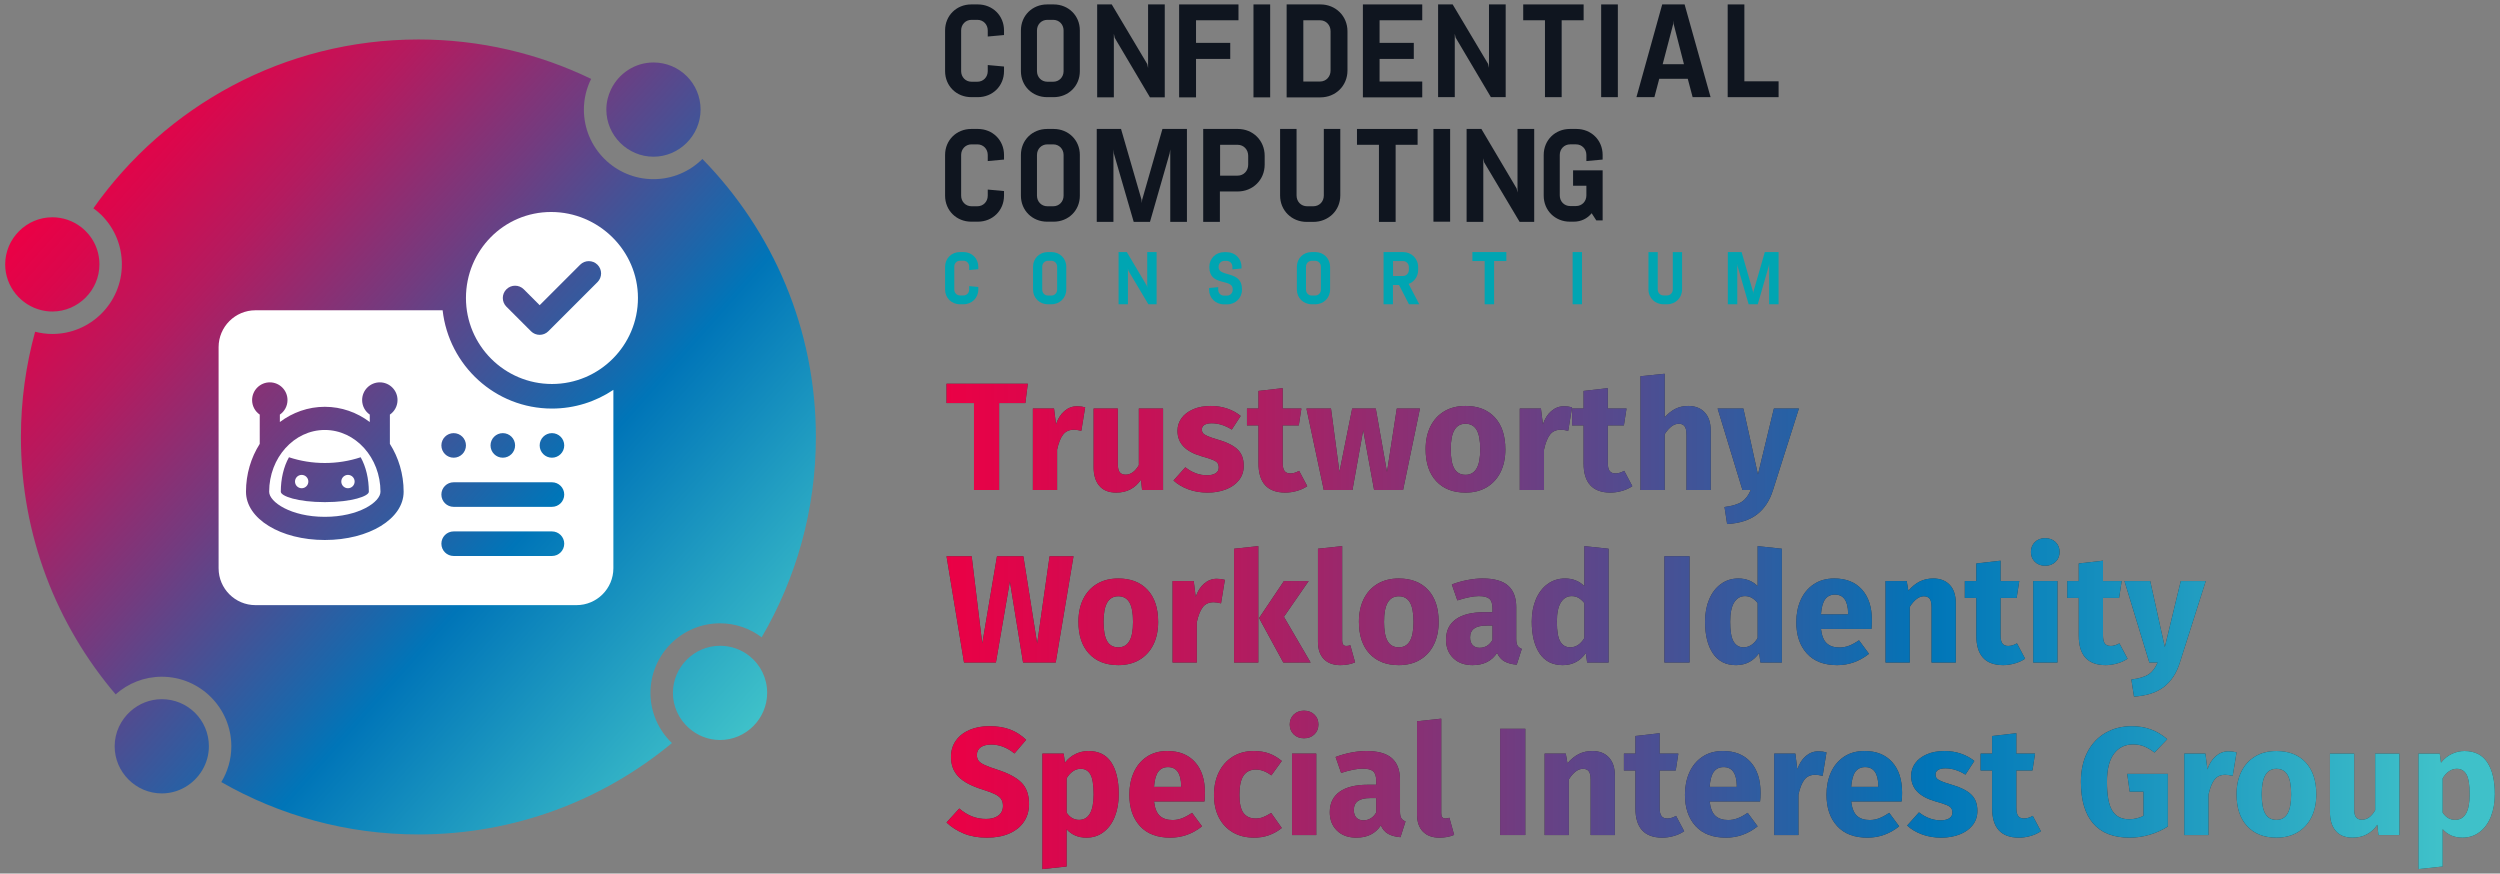 <?xml version="1.0" encoding="UTF-8"?>
<svg id="Layer_1" xmlns="http://www.w3.org/2000/svg" xmlns:xlink="http://www.w3.org/1999/xlink" version="1.1" viewBox="0 0 987.04 344.88">
  <rect x="0" y="0" width="987.04" height="344.88" fill="#808080" stroke="none"/>
  <!-- Generator: Adobe Illustrator 29.3.1, SVG Export Plug-In . SVG Version: 2.1.0 Build 151)  -->
  <defs>
    <style>
      .st0 {
        fill: none;
      }

      .st1 {
        fill: url(#New_Gradient_Swatch);
      }

      .st2 {
        fill: url(#linear-gradient);
      }

      .st3 {
        fill: #fff;
      }

      .st4 {
        fill: #0f151f;
      }

      .st5 {
        fill: #00a5b2;
      }

      .st6 {
        fill: #333;
      }
    </style>
    <linearGradient id="linear-gradient" x1="36.353" y1="58.635" x2="295.925" y2="288.42" gradientUnits="userSpaceOnUse">
      <stop offset="0" stop-color="#eb0045"/>
      <stop offset=".067" stop-color="#db074c"/>
      <stop offset=".196" stop-color="#b41b5f"/>
      <stop offset=".374" stop-color="#733b7f"/>
      <stop offset=".592" stop-color="#1c66aa"/>
      <stop offset=".659" stop-color="#0075b8"/>
      <stop offset="1" stop-color="#3fc1c9"/>
    </linearGradient>
    <linearGradient id="New_Gradient_Swatch" data-name="New Gradient Swatch" x1="372.728" y1="245.348" x2="963.062" y2="245.348" gradientUnits="userSpaceOnUse">
      <stop offset="0" stop-color="#eb0045"/>
      <stop offset=".067" stop-color="#db074c"/>
      <stop offset=".196" stop-color="#b41b5f"/>
      <stop offset=".374" stop-color="#733b7f"/>
      <stop offset=".592" stop-color="#1c66aa"/>
      <stop offset=".659" stop-color="#0075b8"/>
      <stop offset="1" stop-color="#3fc1c9"/>
    </linearGradient>
  </defs>
  <path class="st2" d="M256.812,273.561c0-15.146,12.322-27.468,27.468-27.468,6.168,0,11.847,2.068,16.437,5.513,13.585-23.228,21.405-50.237,21.405-79.088,0-42.731-17.101-81.452-44.805-109.751-4.966,4.921-11.793,7.969-19.32,7.969-15.146,0-27.468-12.322-27.468-27.468,0-4.355,1.046-8.462,2.858-12.125-20.623-9.966-43.756-15.557-68.196-15.557-53.048,0-99.914,26.348-128.319,66.643,1.1.806,2.165,1.672,3.15,2.649,5.221,5.177,8.096,12.106,8.096,19.51,0,15.146-12.322,27.468-27.468,27.468-2.347,0-4.613-.328-6.789-.884-3.626,13.237-5.601,27.157-5.601,41.545,0,38.777,14.093,74.242,37.398,101.627,4.854-4.316,11.222-6.962,18.212-6.962,15.146,0,27.468,12.322,27.468,27.468,0,5.171-1.463,9.995-3.957,14.129,22.939,13.128,49.486,20.669,77.809,20.669,38.054,0,72.938-13.55,100.107-36.081-5.218-5.003-8.486-12.024-8.486-19.806ZM2.047,104.388c0,8.765,6.195,16.176,14.406,18.101,3.909-11.626,9.127-22.645,15.507-32.876-3.145-2.401-7.064-3.828-11.31-3.828-10.209,0-18.603,8.394-18.603,18.603ZM20.65,122.991c10.209,0,18.603-8.394,18.603-18.603,0-6.096-2.876-11.402-7.293-14.774-6.38,10.23-11.598,21.249-15.507,32.876,1.352.317,2.753.502,4.197.502ZM20.65,122.991c10.209,0,18.603-8.394,18.603-18.603,0-6.096-2.876-11.402-7.293-14.774-6.38,10.23-11.598,21.249-15.507,32.876,1.352.317,2.753.502,4.197.502ZM241.254,35.252c10.724,5.955,20.687,13.112,29.682,21.319,3.482-3.388,5.664-8.107,5.664-13.303,0-10.436-8.394-18.603-18.603-18.603-7.342,0-13.726,4.352-16.743,10.587ZM239.394,43.268c0,10.209,8.394,18.603,18.603,18.603,5.012,0,9.58-2.031,12.939-5.299-8.995-8.208-18.958-15.364-29.682-21.319-1.178,2.435-1.86,5.149-1.86,8.016ZM239.394,43.268c0,10.209,8.394,18.603,18.603,18.603,5.012,0,9.58-2.031,12.939-5.299-8.995-8.208-18.958-15.364-29.682-21.319-1.178,2.435-1.86,5.149-1.86,8.016ZM296.048,259.125c-6.883,10.379-14.968,19.883-24.056,28.331,3.288,2.915,7.589,4.707,12.288,4.707,10.209,0,18.603-8.394,18.603-18.603,0-5.888-2.673-11.051-6.835-14.435l-0-0ZM296.048,259.125c-3.215-2.614-7.318-4.167-11.768-4.167-10.209,0-18.603,8.394-18.603,18.603,0,5.51,2.459,10.477,6.315,13.896,9.087-8.448,17.173-17.952,24.056-28.331v-0ZM296.048,259.125c-3.215-2.614-7.318-4.167-11.768-4.167-10.209,0-18.603,8.394-18.603,18.603,0,5.51,2.459,10.477,6.315,13.896,9.087-8.448,17.173-17.952,24.056-28.331v-0ZM79.807,304.158c-10.302-6.696-19.761-14.564-28.203-23.422-3.868,3.419-6.336,8.394-6.336,13.914,0,10.209,8.394,18.603,18.603,18.603,6.74,0,12.671-3.671,15.936-9.095v0ZM79.807,304.158c1.68-2.792,2.667-6.039,2.667-9.508,0-10.436-8.394-18.603-18.603-18.603-4.689,0-8.982,1.785-12.267,4.689,8.442,8.858,17.901,16.726,28.203,23.422v-0ZM79.807,304.158c1.68-2.792,2.667-6.039,2.667-9.508,0-10.436-8.394-18.603-18.603-18.603-4.689,0-8.982,1.785-12.267,4.689,8.442,8.858,17.901,16.726,28.203,23.422v-0Z"/>
  <g>
    <g>
      <path class="st6" d="M405.797,151.498l-.969,7.629h-10.354v34.331h-9.93v-34.331h-10.839v-7.629h32.091Z"/>
      <path class="st6" d="M428.442,160.822l-1.514,9.264c-1.211-.281-2.18-.424-2.906-.424-1.897,0-3.341.657-4.329,1.968-.989,1.312-1.767,3.28-2.331,5.904v15.924h-9.566v-32.151h8.355l.787,6.236c.727-2.219,1.826-3.966,3.3-5.237s3.139-1.907,4.995-1.907c1.171,0,2.24.143,3.209.424Z"/>
      <path class="st6" d="M459.2,193.458h-8.295l-.424-4.057c-2.342,3.391-5.592,5.086-9.748,5.086-2.947,0-5.178-.889-6.691-2.664s-2.271-4.258-2.271-7.447v-23.069h9.567v21.858c0,1.574.251,2.674.757,3.3.504.626,1.28.938,2.331.938,2.018,0,3.754-1.251,5.207-3.754v-22.343h9.566v32.151Z"/>
      <path class="st6" d="M484.508,161.307c2.019.688,3.794,1.656,5.328,2.906l-3.512,5.389c-2.624-1.654-5.268-2.482-7.932-2.482-1.252,0-2.21.212-2.876.636s-.999,1.021-.999,1.786c0,.605.151,1.101.454,1.483.303.385.918.778,1.847,1.181.928.404,2.361.889,4.299,1.454,3.351.969,5.843,2.23,7.478,3.784s2.452,3.703,2.452,6.448c0,2.18-.626,4.067-1.877,5.661-1.251,1.595-2.967,2.815-5.146,3.663s-4.602,1.271-7.266,1.271c-2.705,0-5.218-.424-7.538-1.271-2.321-.848-4.29-2.018-5.903-3.512l4.662-5.207c2.704,2.099,5.55,3.148,8.537,3.148,1.453,0,2.593-.262,3.421-.787.827-.524,1.241-1.271,1.241-2.24,0-.767-.161-1.372-.484-1.816s-.949-.857-1.877-1.241c-.929-.384-2.402-.857-4.42-1.423-3.189-.929-5.57-2.22-7.145-3.875s-2.361-3.714-2.361-6.177c0-1.855.534-3.521,1.604-4.995,1.069-1.473,2.604-2.643,4.602-3.512,1.998-.867,4.309-1.302,6.933-1.302,2.301,0,4.46.344,6.479,1.029Z"/>
      <path class="st6" d="M516.114,191.944c-1.171.808-2.533,1.434-4.087,1.877s-3.099.666-4.632.666c-7.023-.041-10.535-3.915-10.535-11.625v-14.896h-4.541v-6.66h4.541v-6.963l9.566-1.09v8.053h7.387l-1.029,6.66h-6.357v14.774c0,1.493.242,2.563.727,3.209s1.251.969,2.301.969c1.09,0,2.24-.343,3.451-1.029l3.209,6.055Z"/>
      <path class="st6" d="M560.616,161.307l-6.66,32.151h-11.443l-4.299-23.614-4.238,23.614h-11.323l-6.842-32.151h9.688l3.331,25.007,5.025-25.007h9.324l4.42,25.007,3.875-25.007h9.143Z"/>
      <path class="st6" d="M590.162,164.788c2.786,3.008,4.179,7.216,4.179,12.625,0,3.431-.636,6.428-1.907,8.991-1.272,2.563-3.089,4.552-5.45,5.964s-5.156,2.119-8.386,2.119c-4.885,0-8.729-1.503-11.534-4.511-2.806-3.007-4.208-7.215-4.208-12.624,0-3.431.636-6.428,1.907-8.992,1.271-2.562,3.088-4.55,5.449-5.964,2.361-1.412,5.156-2.119,8.386-2.119,4.925,0,8.779,1.505,11.564,4.511ZM574.239,169.753c-.969,1.635-1.453,4.169-1.453,7.6,0,3.512.474,6.075,1.423,7.689.948,1.614,2.411,2.422,4.39,2.422,1.938,0,3.391-.817,4.359-2.452s1.453-4.168,1.453-7.599c0-3.512-.475-6.075-1.423-7.69-.948-1.613-2.412-2.422-4.39-2.422-1.938,0-3.391.817-4.359,2.452Z"/>
      <path class="st6" d="M620.679,160.822l-1.514,9.264c-1.211-.281-2.18-.424-2.906-.424-1.897,0-3.341.657-4.329,1.968-.989,1.312-1.767,3.28-2.331,5.904v15.924h-9.566v-32.151h8.355l.787,6.236c.727-2.219,1.826-3.966,3.3-5.237s3.139-1.907,4.995-1.907c1.171,0,2.24.143,3.209.424Z"/>
      <path class="st6" d="M644.474,191.944c-1.172.808-2.534,1.434-4.087,1.877-1.555.443-3.099.666-4.632.666-7.024-.041-10.536-3.915-10.536-11.625v-14.896h-4.541v-6.66h4.541v-6.963l9.567-1.09v8.053h7.387l-1.029,6.66h-6.357v14.774c0,1.493.242,2.563.727,3.209s1.25.969,2.301.969c1.09,0,2.24-.343,3.451-1.029l3.209,6.055Z"/>
      <path class="st6" d="M673.052,162.82c1.574,1.695,2.361,4.078,2.361,7.145v23.493h-9.566v-21.858c0-1.613-.264-2.733-.787-3.36-.525-.625-1.271-.938-2.24-.938-1.938,0-3.795,1.373-5.57,4.117v22.04h-9.567v-44.927l9.567-.969v17.195c1.332-1.492,2.744-2.612,4.238-3.36,1.492-.746,3.168-1.12,5.025-1.12,2.785,0,4.965.848,6.539,2.543Z"/>
      <path class="st6" d="M699.995,193.519c-1.292,4.157-3.4,7.356-6.327,9.597s-6.853,3.502-11.776,3.784l-1.029-6.721c3.067-.404,5.338-1.09,6.812-2.059,1.473-.969,2.653-2.523,3.542-4.662h-3.27l-9.809-32.151h10.172l5.752,26.036,6.297-26.036h9.87l-10.233,32.212Z"/>
      <path class="st6" d="M423.84,219.615l-7.023,41.96h-12.896l-5.207-32.03-5.51,32.03h-12.595l-6.902-41.96h9.931l4.178,34.452,5.812-34.452h10.414l5.449,34.452,4.904-34.452h9.445Z"/>
      <path class="st6" d="M453.084,232.905c2.786,3.008,4.179,7.216,4.179,12.625,0,3.431-.636,6.428-1.907,8.991-1.272,2.563-3.089,4.552-5.45,5.964s-5.156,2.119-8.386,2.119c-4.885,0-8.729-1.503-11.534-4.511-2.806-3.007-4.208-7.215-4.208-12.624,0-3.431.636-6.428,1.907-8.992,1.271-2.562,3.088-4.55,5.449-5.964,2.361-1.412,5.156-2.119,8.386-2.119,4.925,0,8.779,1.505,11.564,4.511ZM437.161,237.87c-.969,1.635-1.453,4.169-1.453,7.6,0,3.512.474,6.075,1.423,7.689.948,1.614,2.411,2.422,4.39,2.422,1.938,0,3.391-.817,4.359-2.452s1.453-4.168,1.453-7.599c0-3.512-.475-6.075-1.423-7.69-.948-1.613-2.412-2.422-4.39-2.422-1.938,0-3.391.817-4.359,2.452Z"/>
      <path class="st6" d="M483.601,228.94l-1.514,9.264c-1.211-.281-2.18-.424-2.906-.424-1.897,0-3.341.657-4.329,1.968-.989,1.312-1.767,3.28-2.331,5.904v15.924h-9.566v-32.151h8.355l.787,6.236c.727-2.219,1.826-3.966,3.3-5.237s3.139-1.907,4.995-1.907c1.171,0,2.24.143,3.209.424Z"/>
      <path class="st6" d="M496.8,215.619v45.956h-9.567v-44.927l9.567-1.029ZM516.66,229.424l-9.748,14.108,10.535,18.043h-10.777l-9.566-17.559,9.809-14.593h9.748Z"/>
      <path class="st6" d="M522.683,260.213c-1.554-1.594-2.331-3.864-2.331-6.812v-36.753l9.567-1.029v37.419c0,1.332.545,1.998,1.635,1.998.564,0,1.09-.101,1.574-.303l1.877,6.781c-1.736.727-3.674,1.09-5.812,1.09-2.786,0-4.956-.798-6.51-2.392Z"/>
      <path class="st6" d="M563.827,232.905c2.785,3.008,4.178,7.216,4.178,12.625,0,3.431-.636,6.428-1.907,8.991s-3.088,4.552-5.449,5.964-5.157,2.119-8.386,2.119c-4.885,0-8.729-1.503-11.535-4.511-2.806-3.007-4.208-7.215-4.208-12.624,0-3.431.636-6.428,1.907-8.992,1.271-2.562,3.088-4.55,5.449-5.964,2.362-1.412,5.156-2.119,8.387-2.119,4.924,0,8.779,1.505,11.564,4.511ZM547.903,237.87c-.969,1.635-1.453,4.169-1.453,7.6,0,3.512.474,6.075,1.423,7.689.947,1.614,2.411,2.422,4.39,2.422,1.938,0,3.391-.817,4.359-2.452s1.453-4.168,1.453-7.599c0-3.512-.476-6.075-1.423-7.69-.949-1.613-2.413-2.422-4.39-2.422-1.938,0-3.391.817-4.359,2.452Z"/>
      <path class="st6" d="M599.157,254.915c.343.565.897.989,1.665,1.271l-1.998,6.236c-1.979-.162-3.593-.596-4.844-1.302-1.252-.706-2.221-1.826-2.906-3.36-2.1,3.229-5.328,4.844-9.688,4.844-3.189,0-5.732-.929-7.63-2.785s-2.846-4.278-2.846-7.266c0-3.512,1.292-6.196,3.875-8.053s6.317-2.785,11.202-2.785h3.27v-1.394c0-1.896-.404-3.198-1.211-3.905-.809-.705-2.221-1.06-4.238-1.06-1.051,0-2.322.151-3.814.454-1.494.303-3.028.718-4.603,1.241l-2.18-6.297c2.019-.766,4.087-1.352,6.206-1.756,2.12-.402,4.088-.605,5.904-.605,4.602,0,7.972.949,10.111,2.846,2.139,1.898,3.209,4.744,3.209,8.537v12.474c0,1.211.171,2.099.515,2.664ZM589.257,252.675v-5.691h-2.361c-2.18,0-3.806.384-4.874,1.15-1.07.767-1.604,1.958-1.604,3.572,0,1.292.333,2.291.999,2.997.666.707,1.583,1.06,2.755,1.06,2.18,0,3.875-1.029,5.086-3.088Z"/>
      <path class="st6" d="M635.092,216.649v44.927h-8.478l-.484-3.754c-2.261,3.189-5.308,4.783-9.143,4.783-3.996,0-7.034-1.533-9.112-4.602-2.079-3.067-3.118-7.266-3.118-12.594,0-3.27.545-6.196,1.635-8.78,1.09-2.582,2.634-4.602,4.632-6.055s4.288-2.18,6.872-2.18c3.067,0,5.61,1.01,7.629,3.027v-15.803l9.567,1.029ZM625.525,251.948v-13.866c-.767-.928-1.544-1.613-2.331-2.059-.787-.443-1.686-.666-2.694-.666-1.776,0-3.189.828-4.238,2.482-1.05,1.656-1.574,4.199-1.574,7.63,0,3.754.454,6.378,1.362,7.871s2.21,2.24,3.905,2.24c2.22,0,4.077-1.211,5.57-3.633Z"/>
      <path class="st6" d="M667.061,219.615v41.96h-9.931v-41.96h9.931Z"/>
      <path class="st6" d="M703.511,216.649v44.927h-8.478l-.484-3.754c-2.261,3.189-5.308,4.783-9.143,4.783-3.996,0-7.034-1.533-9.112-4.602-2.079-3.067-3.118-7.266-3.118-12.594,0-3.27.545-6.196,1.635-8.78,1.09-2.582,2.634-4.602,4.632-6.055s4.288-2.18,6.872-2.18c3.067,0,5.61,1.01,7.629,3.027v-15.803l9.567,1.029ZM693.944,251.948v-13.866c-.767-.928-1.544-1.613-2.331-2.059-.787-.443-1.686-.666-2.694-.666-1.776,0-3.189.828-4.238,2.482-1.05,1.656-1.574,4.199-1.574,7.63,0,3.754.454,6.378,1.362,7.871s2.21,2.24,3.905,2.24c2.22,0,4.077-1.211,5.57-3.633Z"/>
      <path class="st6" d="M738.87,248.316h-19.921c.322,2.704,1.09,4.602,2.301,5.691s2.886,1.635,5.025,1.635c1.292,0,2.543-.231,3.754-.696,1.211-.464,2.522-1.181,3.936-2.149l3.936,5.328c-3.754,2.987-7.932,4.48-12.533,4.48-5.207,0-9.203-1.533-11.988-4.602-2.785-3.067-4.178-7.185-4.178-12.352,0-3.27.584-6.207,1.756-8.811,1.17-2.604,2.886-4.662,5.146-6.176,2.26-1.514,4.965-2.271,8.113-2.271,4.642,0,8.274,1.453,10.898,4.359s3.937,6.943,3.937,12.11c0,1.332-.061,2.482-.182,3.451ZM729.666,242.14c-.081-4.925-1.816-7.388-5.207-7.388-1.655,0-2.937.605-3.845,1.816s-1.464,3.209-1.665,5.995h10.717v-.424Z"/>
      <path class="st6" d="M769.809,230.938c1.574,1.695,2.362,4.078,2.362,7.145v23.493h-9.567v-21.858c0-1.613-.252-2.733-.757-3.36-.505-.625-1.262-.938-2.271-.938-1.938,0-3.795,1.393-5.57,4.178v21.979h-9.566v-32.151h8.355l.666,3.814c1.372-1.613,2.855-2.824,4.45-3.633,1.595-.807,3.381-1.211,5.358-1.211,2.785,0,4.965.848,6.539,2.543Z"/>
      <path class="st6" d="M799.538,260.062c-1.172.808-2.534,1.434-4.087,1.877-1.555.443-3.099.666-4.632.666-7.024-.041-10.536-3.915-10.536-11.625v-14.896h-4.541v-6.66h4.541v-6.963l9.567-1.09v8.053h7.387l-1.029,6.66h-6.357v14.774c0,1.493.242,2.563.727,3.209s1.25.969,2.301.969c1.09,0,2.24-.343,3.451-1.029l3.209,6.055Z"/>
      <path class="st6" d="M811.557,214.015c1.068,1.029,1.604,2.331,1.604,3.905s-.536,2.876-1.604,3.905c-1.07,1.029-2.433,1.544-4.088,1.544s-3.007-.515-4.057-1.544-1.574-2.331-1.574-3.905.524-2.876,1.574-3.905,2.401-1.544,4.057-1.544,3.018.515,4.088,1.544ZM812.314,229.424v32.151h-9.567v-32.151h9.567Z"/>
      <path class="st6" d="M839.984,260.062c-1.172.808-2.534,1.434-4.087,1.877-1.555.443-3.099.666-4.632.666-7.024-.041-10.536-3.915-10.536-11.625v-14.896h-4.541v-6.66h4.541v-6.963l9.567-1.09v8.053h7.387l-1.029,6.66h-6.357v14.774c0,1.493.242,2.563.727,3.209s1.25.969,2.301.969c1.09,0,2.24-.343,3.451-1.029l3.209,6.055Z"/>
      <path class="st6" d="M860.63,261.636c-1.292,4.157-3.4,7.356-6.327,9.597s-6.853,3.502-11.776,3.784l-1.029-6.721c3.067-.404,5.338-1.09,6.812-2.059,1.473-.969,2.653-2.523,3.542-4.662h-3.27l-9.809-32.151h10.172l5.752,26.036,6.297-26.036h9.87l-10.233,32.212Z"/>
      <path class="st6" d="M398.804,288.034c2.32.889,4.43,2.24,6.327,4.057l-4.602,5.389c-2.866-2.341-5.934-3.512-9.203-3.512-1.736,0-3.109.354-4.117,1.06-1.01.707-1.514,1.726-1.514,3.058,0,.93.221,1.687.666,2.271.443.586,1.23,1.142,2.361,1.665,1.129.525,2.824,1.15,5.086,1.877,4.278,1.373,7.427,3.058,9.445,5.056,2.018,1.999,3.027,4.835,3.027,8.508,0,2.624-.666,4.935-1.998,6.933s-3.25,3.553-5.752,4.662c-2.504,1.109-5.471,1.665-8.9,1.665-3.432,0-6.47-.545-9.113-1.635s-4.914-2.543-6.812-4.359l5.025-5.51c1.614,1.372,3.279,2.401,4.996,3.088,1.715.687,3.581,1.029,5.601,1.029,2.059,0,3.683-.454,4.874-1.362,1.189-.908,1.786-2.17,1.786-3.784,0-1.05-.223-1.928-.666-2.634-.445-.706-1.211-1.342-2.301-1.907s-2.664-1.171-4.723-1.816c-4.643-1.413-7.942-3.149-9.9-5.208s-2.937-4.662-2.937-7.811c0-2.422.646-4.551,1.938-6.388,1.292-1.836,3.088-3.249,5.389-4.238,2.302-.988,4.905-1.483,7.812-1.483,3.148,0,5.882.444,8.204,1.332Z"/>
      <path class="st6" d="M438.735,300.991c1.978,2.988,2.968,7.166,2.968,12.534,0,3.31-.515,6.267-1.544,8.87s-2.514,4.643-4.451,6.115-4.198,2.21-6.781,2.21c-3.229,0-5.833-1.109-7.811-3.33v14.713l-9.566,1.029v-45.593h8.416l.484,3.572c1.251-1.574,2.684-2.733,4.299-3.481,1.614-.746,3.27-1.12,4.965-1.12,4.036,0,7.044,1.494,9.021,4.48ZM431.772,313.647c0-3.794-.424-6.428-1.271-7.902-.848-1.473-2.119-2.21-3.814-2.21-1.09,0-2.109.324-3.058.969-.949.646-1.786,1.574-2.513,2.785v13.563c1.291,1.897,2.926,2.846,4.904,2.846,3.835,0,5.752-3.351,5.752-10.051Z"/>
      <path class="st6" d="M475.547,316.432h-19.92c.322,2.704,1.09,4.602,2.301,5.691s2.885,1.635,5.025,1.635c1.291,0,2.543-.231,3.754-.696,1.211-.464,2.522-1.181,3.936-2.149l3.936,5.328c-3.754,2.987-7.932,4.48-12.533,4.48-5.207,0-9.204-1.533-11.989-4.602-2.785-3.067-4.178-7.185-4.178-12.352,0-3.27.585-6.207,1.756-8.811s2.886-4.662,5.146-6.176,4.966-2.271,8.114-2.271c4.641,0,8.274,1.453,10.898,4.359,2.623,2.906,3.936,6.943,3.936,12.11,0,1.332-.061,2.482-.182,3.451ZM466.344,310.256c-.082-4.925-1.816-7.388-5.207-7.388-1.656,0-2.937.605-3.845,1.816s-1.464,3.209-1.665,5.995h10.717v-.424Z"/>
      <path class="st6" d="M501.037,297.48c1.775.646,3.451,1.635,5.025,2.967l-4.117,5.691c-2.02-1.533-4.057-2.301-6.115-2.301-2.141,0-3.754.787-4.844,2.361s-1.635,4.118-1.635,7.63c0,3.391.545,5.792,1.635,7.205s2.664,2.119,4.723,2.119c1.09,0,2.078-.172,2.967-.515.887-.343,1.957-.898,3.209-1.665l4.178,5.934c-3.189,2.543-6.803,3.814-10.838,3.814-3.27,0-6.096-.696-8.478-2.089s-4.218-3.35-5.51-5.873c-1.292-2.522-1.938-5.479-1.938-8.87s.646-6.397,1.938-9.022c1.292-2.623,3.128-4.671,5.51-6.146,2.382-1.473,5.147-2.21,8.296-2.21,2.219,0,4.217.324,5.994.969Z"/>
      <path class="st6" d="M518.929,282.131c1.068,1.029,1.604,2.331,1.604,3.905s-.536,2.876-1.604,3.905c-1.07,1.029-2.433,1.544-4.088,1.544s-3.007-.515-4.057-1.544-1.574-2.331-1.574-3.905.524-2.876,1.574-3.905,2.401-1.544,4.057-1.544,3.018.515,4.088,1.544ZM519.686,297.54v32.151h-9.567v-32.151h9.567Z"/>
      <path class="st6" d="M553.259,323.031c.343.565.898.989,1.666,1.271l-1.999,6.236c-1.978-.162-3.593-.596-4.844-1.302s-2.22-1.826-2.906-3.36c-2.099,3.229-5.328,4.844-9.688,4.844-3.189,0-5.732-.929-7.629-2.785-1.898-1.856-2.846-4.278-2.846-7.266,0-3.512,1.291-6.196,3.875-8.053,2.583-1.856,6.316-2.785,11.201-2.785h3.27v-1.394c0-1.896-.403-3.198-1.211-3.905-.808-.705-2.221-1.06-4.238-1.06-1.05,0-2.321.151-3.814.454-1.494.303-3.027.718-4.602,1.241l-2.18-6.297c2.018-.766,4.087-1.352,6.206-1.756,2.119-.402,4.087-.605,5.903-.605,4.602,0,7.972.949,10.111,2.846,2.14,1.898,3.209,4.744,3.209,8.537v12.474c0,1.211.172,2.099.515,2.664ZM543.36,320.791v-5.691h-2.361c-2.18,0-3.805.384-4.874,1.15-1.07.767-1.604,1.958-1.604,3.572,0,1.292.333,2.291.999,2.997.666.707,1.584,1.06,2.755,1.06,2.18,0,3.875-1.029,5.086-3.088Z"/>
      <path class="st6" d="M561.796,328.329c-1.554-1.594-2.331-3.864-2.331-6.812v-36.753l9.567-1.029v37.419c0,1.332.545,1.998,1.635,1.998.564,0,1.09-.101,1.574-.303l1.877,6.781c-1.736.727-3.674,1.09-5.812,1.09-2.786,0-4.956-.798-6.51-2.392Z"/>
      <path class="st6" d="M602.212,287.732v41.96h-9.93v-41.96h9.93Z"/>
      <path class="st6" d="M635.211,299.054c1.574,1.695,2.361,4.078,2.361,7.145v23.493h-9.566v-21.858c0-1.613-.253-2.733-.757-3.36-.506-.625-1.263-.938-2.271-.938-1.938,0-3.795,1.393-5.57,4.178v21.979h-9.567v-32.151h8.356l.666,3.814c1.371-1.613,2.854-2.824,4.45-3.633,1.594-.807,3.38-1.211,5.358-1.211,2.785,0,4.965.848,6.539,2.543Z"/>
      <path class="st6" d="M664.94,328.178c-1.171.808-2.533,1.434-4.087,1.877s-3.099.666-4.632.666c-7.023-.041-10.535-3.915-10.535-11.625v-14.896h-4.541v-6.66h4.541v-6.963l9.566-1.09v8.053h7.387l-1.029,6.66h-6.357v14.774c0,1.493.242,2.563.727,3.209s1.251.969,2.301.969c1.09,0,2.24-.343,3.451-1.029l3.209,6.055Z"/>
      <path class="st6" d="M694.912,316.432h-19.921c.322,2.704,1.09,4.602,2.301,5.691s2.886,1.635,5.025,1.635c1.292,0,2.543-.231,3.754-.696,1.211-.464,2.522-1.181,3.936-2.149l3.936,5.328c-3.754,2.987-7.932,4.48-12.533,4.48-5.207,0-9.203-1.533-11.988-4.602-2.785-3.067-4.178-7.185-4.178-12.352,0-3.27.584-6.207,1.756-8.811,1.17-2.604,2.886-4.662,5.146-6.176,2.26-1.514,4.965-2.271,8.113-2.271,4.642,0,8.274,1.453,10.898,4.359s3.937,6.943,3.937,12.11c0,1.332-.061,2.482-.182,3.451ZM685.707,310.256c-.081-4.925-1.816-7.388-5.207-7.388-1.655,0-2.937.605-3.845,1.816s-1.464,3.209-1.665,5.995h10.717v-.424Z"/>
      <path class="st6" d="M721.127,297.056l-1.514,9.264c-1.211-.281-2.18-.424-2.906-.424-1.897,0-3.341.657-4.329,1.968-.989,1.312-1.767,3.28-2.331,5.904v15.924h-9.566v-32.151h8.355l.787,6.236c.727-2.219,1.826-3.966,3.3-5.237s3.139-1.907,4.995-1.907c1.171,0,2.24.143,3.209.424Z"/>
      <path class="st6" d="M750.796,316.432h-19.921c.322,2.704,1.09,4.602,2.301,5.691s2.886,1.635,5.025,1.635c1.292,0,2.543-.231,3.754-.696,1.211-.464,2.522-1.181,3.936-2.149l3.936,5.328c-3.754,2.987-7.932,4.48-12.533,4.48-5.207,0-9.203-1.533-11.988-4.602-2.785-3.067-4.178-7.185-4.178-12.352,0-3.27.584-6.207,1.756-8.811,1.17-2.604,2.886-4.662,5.146-6.176,2.26-1.514,4.965-2.271,8.113-2.271,4.642,0,8.274,1.453,10.898,4.359s3.937,6.943,3.937,12.11c0,1.332-.061,2.482-.182,3.451ZM741.592,310.256c-.081-4.925-1.816-7.388-5.207-7.388-1.655,0-2.937.605-3.845,1.816s-1.464,3.209-1.665,5.995h10.717v-.424Z"/>
      <path class="st6" d="M774.166,297.54c2.019.688,3.794,1.656,5.328,2.906l-3.512,5.389c-2.624-1.654-5.268-2.482-7.932-2.482-1.252,0-2.21.212-2.876.636s-.999,1.021-.999,1.786c0,.605.151,1.101.454,1.483.303.385.918.778,1.847,1.181.928.404,2.361.889,4.299,1.454,3.351.969,5.843,2.23,7.478,3.784s2.452,3.703,2.452,6.448c0,2.18-.626,4.067-1.877,5.661-1.251,1.595-2.967,2.815-5.146,3.663s-4.602,1.271-7.266,1.271c-2.705,0-5.218-.424-7.538-1.271-2.321-.848-4.29-2.018-5.903-3.512l4.662-5.207c2.704,2.099,5.55,3.148,8.537,3.148,1.453,0,2.593-.262,3.421-.787.827-.524,1.241-1.271,1.241-2.24,0-.767-.161-1.372-.484-1.816s-.949-.857-1.877-1.241c-.929-.384-2.402-.857-4.42-1.423-3.189-.929-5.57-2.22-7.145-3.875s-2.361-3.714-2.361-6.177c0-1.855.534-3.521,1.604-4.995,1.069-1.473,2.604-2.643,4.602-3.512,1.998-.867,4.309-1.302,6.933-1.302,2.301,0,4.46.344,6.479,1.029Z"/>
      <path class="st6" d="M805.772,328.178c-1.171.808-2.533,1.434-4.087,1.877s-3.099.666-4.632.666c-7.023-.041-10.535-3.915-10.535-11.625v-14.896h-4.541v-6.66h4.541v-6.963l9.566-1.09v8.053h7.387l-1.029,6.66h-6.357v14.774c0,1.493.242,2.563.727,3.209s1.251.969,2.301.969c1.09,0,2.24-.343,3.451-1.029l3.209,6.055Z"/>
      <path class="st6" d="M855.663,291.849l-5.025,5.268c-1.494-1.13-2.877-1.947-4.148-2.452-1.271-.504-2.734-.757-4.39-.757-3.108,0-5.591,1.222-7.447,3.663-1.857,2.443-2.785,6.146-2.785,11.11,0,5.369.706,9.174,2.119,11.414,1.412,2.24,3.612,3.36,6.6,3.36,2.099,0,3.996-.464,5.691-1.393v-9.506h-5.449l-.969-7.024h16.046v20.769c-2.18,1.413-4.582,2.503-7.206,3.27s-5.247,1.15-7.871,1.15c-6.378,0-11.182-1.866-14.41-5.601-3.229-3.733-4.844-9.213-4.844-16.439,0-4.602.878-8.557,2.634-11.867,1.756-3.31,4.157-5.822,7.205-7.538,3.047-1.715,6.469-2.573,10.263-2.573,5.409,0,10.071,1.716,13.987,5.146Z"/>
      <path class="st6" d="M883.03,297.056l-1.514,9.264c-1.211-.281-2.18-.424-2.906-.424-1.897,0-3.341.657-4.329,1.968-.989,1.312-1.767,3.28-2.331,5.904v15.924h-9.566v-32.151h8.355l.787,6.236c.727-2.219,1.826-3.966,3.3-5.237s3.139-1.907,4.995-1.907c1.171,0,2.24.143,3.209.424Z"/>
      <path class="st6" d="M910.336,301.022c2.786,3.008,4.179,7.216,4.179,12.625,0,3.431-.636,6.428-1.907,8.991-1.272,2.563-3.089,4.552-5.45,5.964s-5.156,2.119-8.386,2.119c-4.885,0-8.729-1.503-11.534-4.511-2.806-3.007-4.208-7.215-4.208-12.624,0-3.431.636-6.428,1.907-8.992,1.271-2.562,3.088-4.55,5.449-5.964,2.361-1.412,5.156-2.119,8.386-2.119,4.925,0,8.779,1.505,11.564,4.511ZM894.412,305.986c-.969,1.635-1.453,4.169-1.453,7.6,0,3.512.474,6.075,1.423,7.689.948,1.614,2.411,2.422,4.39,2.422,1.938,0,3.391-.817,4.359-2.452s1.453-4.168,1.453-7.599c0-3.512-.475-6.075-1.423-7.69-.948-1.613-2.412-2.422-4.39-2.422-1.938,0-3.391.817-4.359,2.452Z"/>
      <path class="st6" d="M947.331,329.691h-8.295l-.424-4.057c-2.342,3.391-5.592,5.086-9.748,5.086-2.947,0-5.178-.889-6.691-2.664s-2.271-4.258-2.271-7.447v-23.069h9.567v21.858c0,1.574.251,2.674.757,3.3.504.626,1.28.938,2.331.938,2.018,0,3.754-1.251,5.207-3.754v-22.343h9.566v32.151Z"/>
      <path class="st6" d="M982.025,300.991c1.978,2.988,2.968,7.166,2.968,12.534,0,3.31-.515,6.267-1.544,8.87s-2.514,4.643-4.451,6.115-4.198,2.21-6.781,2.21c-3.229,0-5.833-1.109-7.811-3.33v14.713l-9.566,1.029v-45.593h8.416l.484,3.572c1.251-1.574,2.684-2.733,4.299-3.481,1.614-.746,3.27-1.12,4.965-1.12,4.036,0,7.044,1.494,9.021,4.48ZM975.062,313.647c0-3.794-.424-6.428-1.271-7.902-.848-1.473-2.119-2.21-3.814-2.21-1.09,0-2.109.324-3.058.969-.949.646-1.786,1.574-2.513,2.785v13.563c1.291,1.897,2.926,2.846,4.904,2.846,3.835,0,5.752-3.351,5.752-10.051Z"/>
    </g>
    <g>
      <path class="st1" d="M405.797,151.498l-.969,7.629h-10.354v34.331h-9.93v-34.331h-10.839v-7.629h32.091Z"/>
      <path class="st1" d="M428.442,160.822l-1.514,9.264c-1.211-.281-2.18-.424-2.906-.424-1.897,0-3.341.657-4.329,1.968-.989,1.312-1.767,3.28-2.331,5.904v15.924h-9.566v-32.151h8.355l.787,6.236c.727-2.219,1.826-3.966,3.3-5.237s3.139-1.907,4.995-1.907c1.171,0,2.24.143,3.209.424Z"/>
      <path class="st1" d="M459.2,193.458h-8.295l-.424-4.057c-2.342,3.391-5.592,5.086-9.748,5.086-2.947,0-5.178-.889-6.691-2.664s-2.271-4.258-2.271-7.447v-23.069h9.567v21.858c0,1.574.251,2.674.757,3.3.504.626,1.28.938,2.331.938,2.018,0,3.754-1.251,5.207-3.754v-22.343h9.566v32.151Z"/>
      <path class="st1" d="M484.508,161.307c2.019.688,3.794,1.656,5.328,2.906l-3.512,5.389c-2.624-1.654-5.268-2.482-7.932-2.482-1.252,0-2.21.212-2.876.636s-.999,1.021-.999,1.786c0,.605.151,1.101.454,1.483.303.385.918.778,1.847,1.181.928.404,2.361.889,4.299,1.454,3.351.969,5.843,2.23,7.478,3.784s2.452,3.703,2.452,6.448c0,2.18-.626,4.067-1.877,5.661-1.251,1.595-2.967,2.815-5.146,3.663s-4.602,1.271-7.266,1.271c-2.705,0-5.218-.424-7.538-1.271-2.321-.848-4.29-2.018-5.903-3.512l4.662-5.207c2.704,2.099,5.55,3.148,8.537,3.148,1.453,0,2.593-.262,3.421-.787.827-.524,1.241-1.271,1.241-2.24,0-.767-.161-1.372-.484-1.816s-.949-.857-1.877-1.241c-.929-.384-2.402-.857-4.42-1.423-3.189-.929-5.57-2.22-7.145-3.875s-2.361-3.714-2.361-6.177c0-1.855.534-3.521,1.604-4.995,1.069-1.473,2.604-2.643,4.602-3.512,1.998-.867,4.309-1.302,6.933-1.302,2.301,0,4.46.344,6.479,1.029Z"/>
      <path class="st1" d="M516.114,191.944c-1.171.808-2.533,1.434-4.087,1.877s-3.099.666-4.632.666c-7.023-.041-10.535-3.915-10.535-11.625v-14.896h-4.541v-6.66h4.541v-6.963l9.566-1.09v8.053h7.387l-1.029,6.66h-6.357v14.774c0,1.493.242,2.563.727,3.209s1.251.969,2.301.969c1.09,0,2.24-.343,3.451-1.029l3.209,6.055Z"/>
      <path class="st1" d="M560.616,161.307l-6.66,32.151h-11.443l-4.299-23.614-4.238,23.614h-11.323l-6.842-32.151h9.688l3.331,25.007,5.025-25.007h9.324l4.42,25.007,3.875-25.007h9.143Z"/>
      <path class="st1" d="M590.162,164.788c2.786,3.008,4.179,7.216,4.179,12.625,0,3.431-.636,6.428-1.907,8.991-1.272,2.563-3.089,4.552-5.45,5.964s-5.156,2.119-8.386,2.119c-4.885,0-8.729-1.503-11.534-4.511-2.806-3.007-4.208-7.215-4.208-12.624,0-3.431.636-6.428,1.907-8.992,1.271-2.562,3.088-4.55,5.449-5.964,2.361-1.412,5.156-2.119,8.386-2.119,4.925,0,8.779,1.505,11.564,4.511ZM574.239,169.753c-.969,1.635-1.453,4.169-1.453,7.6,0,3.512.474,6.075,1.423,7.689.948,1.614,2.411,2.422,4.39,2.422,1.938,0,3.391-.817,4.359-2.452s1.453-4.168,1.453-7.599c0-3.512-.475-6.075-1.423-7.69-.948-1.613-2.412-2.422-4.39-2.422-1.938,0-3.391.817-4.359,2.452Z"/>
      <path class="st1" d="M620.679,160.822l-1.514,9.264c-1.211-.281-2.18-.424-2.906-.424-1.897,0-3.341.657-4.329,1.968-.989,1.312-1.767,3.28-2.331,5.904v15.924h-9.566v-32.151h8.355l.787,6.236c.727-2.219,1.826-3.966,3.3-5.237s3.139-1.907,4.995-1.907c1.171,0,2.24.143,3.209.424Z"/>
      <path class="st1" d="M644.474,191.944c-1.172.808-2.534,1.434-4.087,1.877-1.555.443-3.099.666-4.632.666-7.024-.041-10.536-3.915-10.536-11.625v-14.896h-4.541v-6.66h4.541v-6.963l9.567-1.09v8.053h7.387l-1.029,6.66h-6.357v14.774c0,1.493.242,2.563.727,3.209s1.25.969,2.301.969c1.09,0,2.24-.343,3.451-1.029l3.209,6.055Z"/>
      <path class="st1" d="M673.052,162.82c1.574,1.695,2.361,4.078,2.361,7.145v23.493h-9.566v-21.858c0-1.613-.264-2.733-.787-3.36-.525-.625-1.271-.938-2.24-.938-1.938,0-3.795,1.373-5.57,4.117v22.04h-9.567v-44.927l9.567-.969v17.195c1.332-1.492,2.744-2.612,4.238-3.36,1.492-.746,3.168-1.12,5.025-1.12,2.785,0,4.965.848,6.539,2.543Z"/>
      <path class="st1" d="M699.995,193.519c-1.292,4.157-3.4,7.356-6.327,9.597s-6.853,3.502-11.776,3.784l-1.029-6.721c3.067-.404,5.338-1.09,6.812-2.059,1.473-.969,2.653-2.523,3.542-4.662h-3.27l-9.809-32.151h10.172l5.752,26.036,6.297-26.036h9.87l-10.233,32.212Z"/>
      <path class="st1" d="M423.84,219.615l-7.023,41.96h-12.896l-5.207-32.03-5.51,32.03h-12.595l-6.902-41.96h9.931l4.178,34.452,5.812-34.452h10.414l5.449,34.452,4.904-34.452h9.445Z"/>
      <path class="st1" d="M453.084,232.905c2.786,3.008,4.179,7.216,4.179,12.625,0,3.431-.636,6.428-1.907,8.991-1.272,2.563-3.089,4.552-5.45,5.964s-5.156,2.119-8.386,2.119c-4.885,0-8.729-1.503-11.534-4.511-2.806-3.007-4.208-7.215-4.208-12.624,0-3.431.636-6.428,1.907-8.992,1.271-2.562,3.088-4.55,5.449-5.964,2.361-1.412,5.156-2.119,8.386-2.119,4.925,0,8.779,1.505,11.564,4.511ZM437.161,237.87c-.969,1.635-1.453,4.169-1.453,7.6,0,3.512.474,6.075,1.423,7.689.948,1.614,2.411,2.422,4.39,2.422,1.938,0,3.391-.817,4.359-2.452s1.453-4.168,1.453-7.599c0-3.512-.475-6.075-1.423-7.69-.948-1.613-2.412-2.422-4.39-2.422-1.938,0-3.391.817-4.359,2.452Z"/>
      <path class="st1" d="M483.601,228.94l-1.514,9.264c-1.211-.281-2.18-.424-2.906-.424-1.897,0-3.341.657-4.329,1.968-.989,1.312-1.767,3.28-2.331,5.904v15.924h-9.566v-32.151h8.355l.787,6.236c.727-2.219,1.826-3.966,3.3-5.237s3.139-1.907,4.995-1.907c1.171,0,2.24.143,3.209.424Z"/>
      <path class="st1" d="M496.8,215.619v45.956h-9.567v-44.927l9.567-1.029ZM516.66,229.424l-9.748,14.108,10.535,18.043h-10.777l-9.566-17.559,9.809-14.593h9.748Z"/>
      <path class="st1" d="M522.683,260.213c-1.554-1.594-2.331-3.864-2.331-6.812v-36.753l9.567-1.029v37.419c0,1.332.545,1.998,1.635,1.998.564,0,1.09-.101,1.574-.303l1.877,6.781c-1.736.727-3.674,1.09-5.812,1.09-2.786,0-4.956-.798-6.51-2.392Z"/>
      <path class="st1" d="M563.827,232.905c2.785,3.008,4.178,7.216,4.178,12.625,0,3.431-.636,6.428-1.907,8.991s-3.088,4.552-5.449,5.964-5.157,2.119-8.386,2.119c-4.885,0-8.729-1.503-11.535-4.511-2.806-3.007-4.208-7.215-4.208-12.624,0-3.431.636-6.428,1.907-8.992,1.271-2.562,3.088-4.55,5.449-5.964,2.362-1.412,5.156-2.119,8.387-2.119,4.924,0,8.779,1.505,11.564,4.511ZM547.903,237.87c-.969,1.635-1.453,4.169-1.453,7.6,0,3.512.474,6.075,1.423,7.689.947,1.614,2.411,2.422,4.39,2.422,1.938,0,3.391-.817,4.359-2.452s1.453-4.168,1.453-7.599c0-3.512-.476-6.075-1.423-7.69-.949-1.613-2.413-2.422-4.39-2.422-1.938,0-3.391.817-4.359,2.452Z"/>
      <path class="st1" d="M599.157,254.915c.343.565.897.989,1.665,1.271l-1.998,6.236c-1.979-.162-3.593-.596-4.844-1.302-1.252-.706-2.221-1.826-2.906-3.36-2.1,3.229-5.328,4.844-9.688,4.844-3.189,0-5.732-.929-7.63-2.785s-2.846-4.278-2.846-7.266c0-3.512,1.292-6.196,3.875-8.053s6.317-2.785,11.202-2.785h3.27v-1.394c0-1.896-.404-3.198-1.211-3.905-.809-.705-2.221-1.06-4.238-1.06-1.051,0-2.322.151-3.814.454-1.494.303-3.028.718-4.603,1.241l-2.18-6.297c2.019-.766,4.087-1.352,6.206-1.756,2.12-.402,4.088-.605,5.904-.605,4.602,0,7.972.949,10.111,2.846,2.139,1.898,3.209,4.744,3.209,8.537v12.474c0,1.211.171,2.099.515,2.664ZM589.257,252.675v-5.691h-2.361c-2.18,0-3.806.384-4.874,1.15-1.07.767-1.604,1.958-1.604,3.572,0,1.292.333,2.291.999,2.997.666.707,1.583,1.06,2.755,1.06,2.18,0,3.875-1.029,5.086-3.088Z"/>
      <path class="st1" d="M635.092,216.649v44.927h-8.478l-.484-3.754c-2.261,3.189-5.308,4.783-9.143,4.783-3.996,0-7.034-1.533-9.112-4.602-2.079-3.067-3.118-7.266-3.118-12.594,0-3.27.545-6.196,1.635-8.78,1.09-2.582,2.634-4.602,4.632-6.055s4.288-2.18,6.872-2.18c3.067,0,5.61,1.01,7.629,3.027v-15.803l9.567,1.029ZM625.525,251.948v-13.866c-.767-.928-1.544-1.613-2.331-2.059-.787-.443-1.686-.666-2.694-.666-1.776,0-3.189.828-4.238,2.482-1.05,1.656-1.574,4.199-1.574,7.63,0,3.754.454,6.378,1.362,7.871s2.21,2.24,3.905,2.24c2.22,0,4.077-1.211,5.57-3.633Z"/>
      <path class="st1" d="M667.061,219.615v41.96h-9.931v-41.96h9.931Z"/>
      <path class="st1" d="M703.511,216.649v44.927h-8.478l-.484-3.754c-2.261,3.189-5.308,4.783-9.143,4.783-3.996,0-7.034-1.533-9.112-4.602-2.079-3.067-3.118-7.266-3.118-12.594,0-3.27.545-6.196,1.635-8.78,1.09-2.582,2.634-4.602,4.632-6.055s4.288-2.18,6.872-2.18c3.067,0,5.61,1.01,7.629,3.027v-15.803l9.567,1.029ZM693.944,251.948v-13.866c-.767-.928-1.544-1.613-2.331-2.059-.787-.443-1.686-.666-2.694-.666-1.776,0-3.189.828-4.238,2.482-1.05,1.656-1.574,4.199-1.574,7.63,0,3.754.454,6.378,1.362,7.871s2.21,2.24,3.905,2.24c2.22,0,4.077-1.211,5.57-3.633Z"/>
      <path class="st1" d="M738.87,248.316h-19.921c.322,2.704,1.09,4.602,2.301,5.691s2.886,1.635,5.025,1.635c1.292,0,2.543-.231,3.754-.696,1.211-.464,2.522-1.181,3.936-2.149l3.936,5.328c-3.754,2.987-7.932,4.48-12.533,4.48-5.207,0-9.203-1.533-11.988-4.602-2.785-3.067-4.178-7.185-4.178-12.352,0-3.27.584-6.207,1.756-8.811,1.17-2.604,2.886-4.662,5.146-6.176,2.26-1.514,4.965-2.271,8.113-2.271,4.642,0,8.274,1.453,10.898,4.359s3.937,6.943,3.937,12.11c0,1.332-.061,2.482-.182,3.451ZM729.666,242.14c-.081-4.925-1.816-7.388-5.207-7.388-1.655,0-2.937.605-3.845,1.816s-1.464,3.209-1.665,5.995h10.717v-.424Z"/>
      <path class="st1" d="M769.809,230.938c1.574,1.695,2.362,4.078,2.362,7.145v23.493h-9.567v-21.858c0-1.613-.252-2.733-.757-3.36-.505-.625-1.262-.938-2.271-.938-1.938,0-3.795,1.393-5.57,4.178v21.979h-9.566v-32.151h8.355l.666,3.814c1.372-1.613,2.855-2.824,4.45-3.633,1.595-.807,3.381-1.211,5.358-1.211,2.785,0,4.965.848,6.539,2.543Z"/>
      <path class="st1" d="M799.538,260.062c-1.172.808-2.534,1.434-4.087,1.877-1.555.443-3.099.666-4.632.666-7.024-.041-10.536-3.915-10.536-11.625v-14.896h-4.541v-6.66h4.541v-6.963l9.567-1.09v8.053h7.387l-1.029,6.66h-6.357v14.774c0,1.493.242,2.563.727,3.209s1.25.969,2.301.969c1.09,0,2.24-.343,3.451-1.029l3.209,6.055Z"/>
      <path class="st1" d="M811.557,214.015c1.068,1.029,1.604,2.331,1.604,3.905s-.536,2.876-1.604,3.905c-1.07,1.029-2.433,1.544-4.088,1.544s-3.007-.515-4.057-1.544-1.574-2.331-1.574-3.905.524-2.876,1.574-3.905,2.401-1.544,4.057-1.544,3.018.515,4.088,1.544ZM812.314,229.424v32.151h-9.567v-32.151h9.567Z"/>
      <path class="st1" d="M839.984,260.062c-1.172.808-2.534,1.434-4.087,1.877-1.555.443-3.099.666-4.632.666-7.024-.041-10.536-3.915-10.536-11.625v-14.896h-4.541v-6.66h4.541v-6.963l9.567-1.09v8.053h7.387l-1.029,6.66h-6.357v14.774c0,1.493.242,2.563.727,3.209s1.25.969,2.301.969c1.09,0,2.24-.343,3.451-1.029l3.209,6.055Z"/>
      <path class="st1" d="M860.63,261.636c-1.292,4.157-3.4,7.356-6.327,9.597s-6.853,3.502-11.776,3.784l-1.029-6.721c3.067-.404,5.338-1.09,6.812-2.059,1.473-.969,2.653-2.523,3.542-4.662h-3.27l-9.809-32.151h10.172l5.752,26.036,6.297-26.036h9.87l-10.233,32.212Z"/>
      <path class="st1" d="M398.804,288.034c2.32.889,4.43,2.24,6.327,4.057l-4.602,5.389c-2.866-2.341-5.934-3.512-9.203-3.512-1.736,0-3.109.354-4.117,1.06-1.01.707-1.514,1.726-1.514,3.058,0,.93.221,1.687.666,2.271.443.586,1.23,1.142,2.361,1.665,1.129.525,2.824,1.15,5.086,1.877,4.278,1.373,7.427,3.058,9.445,5.056,2.018,1.999,3.027,4.835,3.027,8.508,0,2.624-.666,4.935-1.998,6.933s-3.25,3.553-5.752,4.662c-2.504,1.109-5.471,1.665-8.9,1.665-3.432,0-6.47-.545-9.113-1.635s-4.914-2.543-6.812-4.359l5.025-5.51c1.614,1.372,3.279,2.401,4.996,3.088,1.715.687,3.581,1.029,5.601,1.029,2.059,0,3.683-.454,4.874-1.362,1.189-.908,1.786-2.17,1.786-3.784,0-1.05-.223-1.928-.666-2.634-.445-.706-1.211-1.342-2.301-1.907s-2.664-1.171-4.723-1.816c-4.643-1.413-7.942-3.149-9.9-5.208s-2.937-4.662-2.937-7.811c0-2.422.646-4.551,1.938-6.388,1.292-1.836,3.088-3.249,5.389-4.238,2.302-.988,4.905-1.483,7.812-1.483,3.148,0,5.882.444,8.204,1.332Z"/>
      <path class="st1" d="M438.735,300.991c1.978,2.988,2.968,7.166,2.968,12.534,0,3.31-.515,6.267-1.544,8.87s-2.514,4.643-4.451,6.115-4.198,2.21-6.781,2.21c-3.229,0-5.833-1.109-7.811-3.33v14.713l-9.566,1.029v-45.593h8.416l.484,3.572c1.251-1.574,2.684-2.733,4.299-3.481,1.614-.746,3.27-1.12,4.965-1.12,4.036,0,7.044,1.494,9.021,4.48ZM431.772,313.647c0-3.794-.424-6.428-1.271-7.902-.848-1.473-2.119-2.21-3.814-2.21-1.09,0-2.109.324-3.058.969-.949.646-1.786,1.574-2.513,2.785v13.563c1.291,1.897,2.926,2.846,4.904,2.846,3.835,0,5.752-3.351,5.752-10.051Z"/>
      <path class="st1" d="M475.547,316.432h-19.92c.322,2.704,1.09,4.602,2.301,5.691s2.885,1.635,5.025,1.635c1.291,0,2.543-.231,3.754-.696,1.211-.464,2.522-1.181,3.936-2.149l3.936,5.328c-3.754,2.987-7.932,4.48-12.533,4.48-5.207,0-9.204-1.533-11.989-4.602-2.785-3.067-4.178-7.185-4.178-12.352,0-3.27.585-6.207,1.756-8.811s2.886-4.662,5.146-6.176,4.966-2.271,8.114-2.271c4.641,0,8.274,1.453,10.898,4.359,2.623,2.906,3.936,6.943,3.936,12.11,0,1.332-.061,2.482-.182,3.451ZM466.344,310.256c-.082-4.925-1.816-7.388-5.207-7.388-1.656,0-2.937.605-3.845,1.816s-1.464,3.209-1.665,5.995h10.717v-.424Z"/>
      <path class="st1" d="M501.037,297.48c1.775.646,3.451,1.635,5.025,2.967l-4.117,5.691c-2.02-1.533-4.057-2.301-6.115-2.301-2.141,0-3.754.787-4.844,2.361s-1.635,4.118-1.635,7.63c0,3.391.545,5.792,1.635,7.205s2.664,2.119,4.723,2.119c1.09,0,2.078-.172,2.967-.515.887-.343,1.957-.898,3.209-1.665l4.178,5.934c-3.189,2.543-6.803,3.814-10.838,3.814-3.27,0-6.096-.696-8.478-2.089s-4.218-3.35-5.51-5.873c-1.292-2.522-1.938-5.479-1.938-8.87s.646-6.397,1.938-9.022c1.292-2.623,3.128-4.671,5.51-6.146,2.382-1.473,5.147-2.21,8.296-2.21,2.219,0,4.217.324,5.994.969Z"/>
      <path class="st1" d="M518.929,282.131c1.068,1.029,1.604,2.331,1.604,3.905s-.536,2.876-1.604,3.905c-1.07,1.029-2.433,1.544-4.088,1.544s-3.007-.515-4.057-1.544-1.574-2.331-1.574-3.905.524-2.876,1.574-3.905,2.401-1.544,4.057-1.544,3.018.515,4.088,1.544ZM519.686,297.54v32.151h-9.567v-32.151h9.567Z"/>
      <path class="st1" d="M553.259,323.031c.343.565.898.989,1.666,1.271l-1.999,6.236c-1.978-.162-3.593-.596-4.844-1.302s-2.22-1.826-2.906-3.36c-2.099,3.229-5.328,4.844-9.688,4.844-3.189,0-5.732-.929-7.629-2.785-1.898-1.856-2.846-4.278-2.846-7.266,0-3.512,1.291-6.196,3.875-8.053,2.583-1.856,6.316-2.785,11.201-2.785h3.27v-1.394c0-1.896-.403-3.198-1.211-3.905-.808-.705-2.221-1.06-4.238-1.06-1.05,0-2.321.151-3.814.454-1.494.303-3.027.718-4.602,1.241l-2.18-6.297c2.018-.766,4.087-1.352,6.206-1.756,2.119-.402,4.087-.605,5.903-.605,4.602,0,7.972.949,10.111,2.846,2.14,1.898,3.209,4.744,3.209,8.537v12.474c0,1.211.172,2.099.515,2.664ZM543.36,320.791v-5.691h-2.361c-2.18,0-3.805.384-4.874,1.15-1.07.767-1.604,1.958-1.604,3.572,0,1.292.333,2.291.999,2.997.666.707,1.584,1.06,2.755,1.06,2.18,0,3.875-1.029,5.086-3.088Z"/>
      <path class="st1" d="M561.796,328.329c-1.554-1.594-2.331-3.864-2.331-6.812v-36.753l9.567-1.029v37.419c0,1.332.545,1.998,1.635,1.998.564,0,1.09-.101,1.574-.303l1.877,6.781c-1.736.727-3.674,1.09-5.812,1.09-2.786,0-4.956-.798-6.51-2.392Z"/>
      <path class="st1" d="M602.212,287.732v41.96h-9.93v-41.96h9.93Z"/>
      <path class="st1" d="M635.211,299.054c1.574,1.695,2.361,4.078,2.361,7.145v23.493h-9.566v-21.858c0-1.613-.253-2.733-.757-3.36-.506-.625-1.263-.938-2.271-.938-1.938,0-3.795,1.393-5.57,4.178v21.979h-9.567v-32.151h8.356l.666,3.814c1.371-1.613,2.854-2.824,4.45-3.633,1.594-.807,3.38-1.211,5.358-1.211,2.785,0,4.965.848,6.539,2.543Z"/>
      <path class="st1" d="M664.94,328.178c-1.171.808-2.533,1.434-4.087,1.877s-3.099.666-4.632.666c-7.023-.041-10.535-3.915-10.535-11.625v-14.896h-4.541v-6.66h4.541v-6.963l9.566-1.09v8.053h7.387l-1.029,6.66h-6.357v14.774c0,1.493.242,2.563.727,3.209s1.251.969,2.301.969c1.09,0,2.24-.343,3.451-1.029l3.209,6.055Z"/>
      <path class="st1" d="M694.912,316.432h-19.921c.322,2.704,1.09,4.602,2.301,5.691s2.886,1.635,5.025,1.635c1.292,0,2.543-.231,3.754-.696,1.211-.464,2.522-1.181,3.936-2.149l3.936,5.328c-3.754,2.987-7.932,4.48-12.533,4.48-5.207,0-9.203-1.533-11.988-4.602-2.785-3.067-4.178-7.185-4.178-12.352,0-3.27.584-6.207,1.756-8.811,1.17-2.604,2.886-4.662,5.146-6.176,2.26-1.514,4.965-2.271,8.113-2.271,4.642,0,8.274,1.453,10.898,4.359s3.937,6.943,3.937,12.11c0,1.332-.061,2.482-.182,3.451ZM685.707,310.256c-.081-4.925-1.816-7.388-5.207-7.388-1.655,0-2.937.605-3.845,1.816s-1.464,3.209-1.665,5.995h10.717v-.424Z"/>
      <path class="st1" d="M721.127,297.056l-1.514,9.264c-1.211-.281-2.18-.424-2.906-.424-1.897,0-3.341.657-4.329,1.968-.989,1.312-1.767,3.28-2.331,5.904v15.924h-9.566v-32.151h8.355l.787,6.236c.727-2.219,1.826-3.966,3.3-5.237s3.139-1.907,4.995-1.907c1.171,0,2.24.143,3.209.424Z"/>
      <path class="st1" d="M750.796,316.432h-19.921c.322,2.704,1.09,4.602,2.301,5.691s2.886,1.635,5.025,1.635c1.292,0,2.543-.231,3.754-.696,1.211-.464,2.522-1.181,3.936-2.149l3.936,5.328c-3.754,2.987-7.932,4.48-12.533,4.48-5.207,0-9.203-1.533-11.988-4.602-2.785-3.067-4.178-7.185-4.178-12.352,0-3.27.584-6.207,1.756-8.811,1.17-2.604,2.886-4.662,5.146-6.176,2.26-1.514,4.965-2.271,8.113-2.271,4.642,0,8.274,1.453,10.898,4.359s3.937,6.943,3.937,12.11c0,1.332-.061,2.482-.182,3.451ZM741.592,310.256c-.081-4.925-1.816-7.388-5.207-7.388-1.655,0-2.937.605-3.845,1.816s-1.464,3.209-1.665,5.995h10.717v-.424Z"/>
      <path class="st1" d="M774.166,297.54c2.019.688,3.794,1.656,5.328,2.906l-3.512,5.389c-2.624-1.654-5.268-2.482-7.932-2.482-1.252,0-2.21.212-2.876.636s-.999,1.021-.999,1.786c0,.605.151,1.101.454,1.483.303.385.918.778,1.847,1.181.928.404,2.361.889,4.299,1.454,3.351.969,5.843,2.23,7.478,3.784s2.452,3.703,2.452,6.448c0,2.18-.626,4.067-1.877,5.661-1.251,1.595-2.967,2.815-5.146,3.663s-4.602,1.271-7.266,1.271c-2.705,0-5.218-.424-7.538-1.271-2.321-.848-4.29-2.018-5.903-3.512l4.662-5.207c2.704,2.099,5.55,3.148,8.537,3.148,1.453,0,2.593-.262,3.421-.787.827-.524,1.241-1.271,1.241-2.24,0-.767-.161-1.372-.484-1.816s-.949-.857-1.877-1.241c-.929-.384-2.402-.857-4.42-1.423-3.189-.929-5.57-2.22-7.145-3.875s-2.361-3.714-2.361-6.177c0-1.855.534-3.521,1.604-4.995,1.069-1.473,2.604-2.643,4.602-3.512,1.998-.867,4.309-1.302,6.933-1.302,2.301,0,4.46.344,6.479,1.029Z"/>
      <path class="st1" d="M805.772,328.178c-1.171.808-2.533,1.434-4.087,1.877s-3.099.666-4.632.666c-7.023-.041-10.535-3.915-10.535-11.625v-14.896h-4.541v-6.66h4.541v-6.963l9.566-1.09v8.053h7.387l-1.029,6.66h-6.357v14.774c0,1.493.242,2.563.727,3.209s1.251.969,2.301.969c1.09,0,2.24-.343,3.451-1.029l3.209,6.055Z"/>
      <path class="st1" d="M855.663,291.849l-5.025,5.268c-1.494-1.13-2.877-1.947-4.148-2.452-1.271-.504-2.734-.757-4.39-.757-3.108,0-5.591,1.222-7.447,3.663-1.857,2.443-2.785,6.146-2.785,11.11,0,5.369.706,9.174,2.119,11.414,1.412,2.24,3.612,3.36,6.6,3.36,2.099,0,3.996-.464,5.691-1.393v-9.506h-5.449l-.969-7.024h16.046v20.769c-2.18,1.413-4.582,2.503-7.206,3.27s-5.247,1.15-7.871,1.15c-6.378,0-11.182-1.866-14.41-5.601-3.229-3.733-4.844-9.213-4.844-16.439,0-4.602.878-8.557,2.634-11.867,1.756-3.31,4.157-5.822,7.205-7.538,3.047-1.715,6.469-2.573,10.263-2.573,5.409,0,10.071,1.716,13.987,5.146Z"/>
      <path class="st1" d="M883.03,297.056l-1.514,9.264c-1.211-.281-2.18-.424-2.906-.424-1.897,0-3.341.657-4.329,1.968-.989,1.312-1.767,3.28-2.331,5.904v15.924h-9.566v-32.151h8.355l.787,6.236c.727-2.219,1.826-3.966,3.3-5.237s3.139-1.907,4.995-1.907c1.171,0,2.24.143,3.209.424Z"/>
      <path class="st1" d="M910.336,301.022c2.786,3.008,4.179,7.216,4.179,12.625,0,3.431-.636,6.428-1.907,8.991-1.272,2.563-3.089,4.552-5.45,5.964s-5.156,2.119-8.386,2.119c-4.885,0-8.729-1.503-11.534-4.511-2.806-3.007-4.208-7.215-4.208-12.624,0-3.431.636-6.428,1.907-8.992,1.271-2.562,3.088-4.55,5.449-5.964,2.361-1.412,5.156-2.119,8.386-2.119,4.925,0,8.779,1.505,11.564,4.511ZM894.412,305.986c-.969,1.635-1.453,4.169-1.453,7.6,0,3.512.474,6.075,1.423,7.689.948,1.614,2.411,2.422,4.39,2.422,1.938,0,3.391-.817,4.359-2.452s1.453-4.168,1.453-7.599c0-3.512-.475-6.075-1.423-7.69-.948-1.613-2.412-2.422-4.39-2.422-1.938,0-3.391.817-4.359,2.452Z"/>
      <path class="st1" d="M947.331,329.691h-8.295l-.424-4.057c-2.342,3.391-5.592,5.086-9.748,5.086-2.947,0-5.178-.889-6.691-2.664s-2.271-4.258-2.271-7.447v-23.069h9.567v21.858c0,1.574.251,2.674.757,3.3.504.626,1.28.938,2.331.938,2.018,0,3.754-1.251,5.207-3.754v-22.343h9.566v32.151Z"/>
      <path class="st1" d="M982.025,300.991c1.978,2.988,2.968,7.166,2.968,12.534,0,3.31-.515,6.267-1.544,8.87s-2.514,4.643-4.451,6.115-4.198,2.21-6.781,2.21c-3.229,0-5.833-1.109-7.811-3.33v14.713l-9.566,1.029v-45.593h8.416l.484,3.572c1.251-1.574,2.684-2.733,4.299-3.481,1.614-.746,3.27-1.12,4.965-1.12,4.036,0,7.044,1.494,9.021,4.48ZM975.062,313.647c0-3.794-.424-6.428-1.271-7.902-.848-1.473-2.119-2.21-3.814-2.21-1.09,0-2.109.324-3.058.969-.949.646-1.786,1.574-2.513,2.785v13.563c1.291,1.897,2.926,2.846,4.904,2.846,3.835,0,5.752-3.351,5.752-10.051Z"/>
    </g>
  </g>
  <g>
    <g>
      <path class="st4" d="M383.476,38.358h2.585c5.838,0,10.341-4.42,10.341-10.258v-1.835l-6.422-.584v2.418c0,2.335-1.751,4.17-4.086,4.17h-2.335c-2.335,0-4.086-1.835-4.086-4.17V12.004c0-2.335,1.751-4.17,4.086-4.17h2.335c2.335,0,4.086,1.835,4.086,4.17v2.418l6.422-.584v-1.835c0-5.838-4.503-10.258-10.341-10.258h-2.585c-5.838,0-10.341,4.42-10.341,10.258v16.095c0,5.838,4.503,10.258,10.341,10.258v-0Z"/>
      <path class="st4" d="M416,1.747h-2.585c-5.838,0-10.341,4.42-10.341,10.258v16.095c0,5.838,4.503,10.258,10.341,10.258h2.585c5.838,0,10.341-4.42,10.341-10.258V12.004c0-5.838-4.503-10.258-10.341-10.258ZM419.92,28.1c0,2.335-1.751,4.17-4.086,4.17h-2.335c-2.335,0-4.086-1.835-4.086-4.17V12.004c0-2.335,1.751-4.17,4.086-4.17h2.335c2.335,0,4.086,1.835,4.086,4.17v16.095Z"/>
      <polygon class="st4" points="439.768 13.339 440.102 14.923 454.029 38.441 459.866 38.441 459.866 1.747 453.278 1.747 453.278 26.849 452.945 25.264 438.934 1.747 433.18 1.747 433.18 38.441 439.768 38.441 439.768 13.339"/>
      <polygon class="st4" points="465.537 38.441 472.209 38.441 472.209 23.263 485.719 23.263 485.719 16.925 472.209 16.925 472.209 8.001 488.972 8.001 488.972 1.747 465.537 1.747 465.537 38.441"/>
      <rect class="st4" x="494.893" y="1.747" width="6.588" height="36.694"/>
      <path class="st4" d="M532.004,27.85v-15.512c0-6.005-4.67-10.591-10.675-10.591h-13.343v36.694h13.343c6.005,0,10.675-4.587,10.675-10.591ZM514.574,32.186V8.001h6.588c2.418,0,4.17,1.918,4.17,4.337v15.512c0,2.418-1.751,4.337-4.17,4.337l-6.588 0Z"/>
      <polygon class="st4" points="538.092 38.441 561.526 38.441 561.526 32.186 544.68 32.186 544.68 23.263 558.19 23.263 558.19 16.925 544.68 16.925 544.68 8.001 561.526 8.001 561.526 1.747 538.092 1.747 538.092 38.441"/>
      <polygon class="st4" points="574.369 13.339 574.703 14.84 588.63 38.358 594.468 38.358 594.468 1.747 587.879 1.747 587.879 26.766 587.546 25.264 573.535 1.747 567.781 1.747 567.781 38.358 574.369 38.358 574.369 13.339"/>
      <polygon class="st4" points="601.39 8.001 609.979 8.001 609.979 38.358 616.568 38.358 616.568 8.001 625.241 8.001 625.241 1.747 601.39 1.747 601.39 8.001"/>
      <rect class="st4" x="632.163" y="1.747" width="6.588" height="36.611"/>
      <path class="st4" d="M656.264,1.747l-10.174,36.611h7.089l1.918-7.255h11.258l1.918,7.255h7.089l-10.258-36.611h-8.84ZM656.431,25.431l4.17-15.929v-1.418l.167,1.334,4.086,15.929h-8.423l-0.0.083Z"/>
      <polygon class="st4" points="688.705 1.747 682.117 1.747 682.117 38.358 702.215 38.358 702.215 32.103 688.705 32.103 688.705 1.747"/>
    </g>
    <g>
      <path class="st4" d="M386.061,50.913h-2.585c-5.838,0-10.341,4.42-10.341,10.258v16.095c0,5.838,4.503,10.258,10.341,10.258h2.585c5.838,0,10.341-4.42,10.341-10.258v-1.835l-6.422-.584v2.418c0,2.335-1.751,4.17-4.086,4.17h-2.335c-2.335,0-4.086-1.835-4.086-4.17v-16.095c0-2.335,1.751-4.17,4.086-4.17h2.335c2.335,0,4.086,1.835,4.086,4.17v2.418l6.422-.584v-1.835c0-5.838-4.503-10.258-10.341-10.258v-0Z"/>
      <path class="st4" d="M426.341,77.266v-16.095c0-5.838-4.503-10.258-10.341-10.258h-2.585c-5.838,0-10.341,4.42-10.341,10.258v16.095c0,5.838,4.503,10.258,10.341,10.258h2.585c5.838,0,10.341-4.42,10.341-10.258ZM419.92,77.266c0,2.335-1.751,4.17-4.086,4.17h-2.335c-2.335,0-4.086-1.835-4.086-4.17v-16.095c0-2.335,1.751-4.17,4.086-4.17h2.335c2.335,0,4.086,1.835,4.086,4.17v16.095Z"/>
      <polygon class="st4" points="450.943 78.85 450.776 80.185 450.693 78.85 442.603 50.913 433.013 50.913 433.013 87.607 439.601 87.607 439.601 59.002 439.768 60.587 447.607 87.607 454.029 87.607 461.785 60.587 462.035 59.002 462.035 87.607 468.623 87.607 468.623 50.913 458.949 50.913 450.943 78.85"/>
      <path class="st4" d="M488.721,50.913h-13.677v36.694h6.588v-12.009h7.005c6.005,0,10.675-4.587,10.675-10.591v-3.503c0-6.005-4.587-10.591-10.591-10.591ZM492.808,65.007c0,2.418-1.751,4.337-4.17,4.337h-6.922v-12.176h6.922c2.419,0,4.17,1.918,4.17,4.337v3.503Z"/>
      <path class="st4" d="M529.169,77.183v-26.27h-6.505v26.27c0,2.418-1.751,4.253-4.17,4.253h-2.419c-2.419,0-4.17-1.835-4.17-4.253v-26.27h-6.505v26.27c0,5.921,4.587,10.425,10.508,10.425h2.585c6.005,0,10.675-4.503,10.675-10.425h0Z"/>
      <polygon class="st4" points="535.757 57.167 544.43 57.167 544.43 87.607 551.018 87.607 551.018 57.167 559.692 57.167 559.692 50.913 535.757 50.913 535.757 57.167"/>
      <rect class="st4" x="565.946" y="50.913" width="6.588" height="36.611"/>
      <polygon class="st4" points="585.628 62.505 585.961 64.089 599.972 87.607 605.726 87.607 605.726 50.913 599.138 50.913 599.138 76.015 598.804 74.43 584.877 50.913 579.039 50.913 579.039 87.607 585.628 87.607 585.628 62.505"/>
      <path class="st4" d="M632.747,63.005v-1.835c0-5.838-4.503-10.258-10.341-10.258h-2.585c-5.838,0-10.341,4.42-10.341,10.258v16.095c0,5.838,4.503,10.258,10.341,10.258h1.501c2.919,0,5.421-1.251,7.089-3.336l1.835,2.835h2.502v-19.765h-11.675v6.088h5.254v3.836c0,2.335-1.751,4.17-4.086,4.17h-2.335c-2.335,0-4.086-1.835-4.086-4.17v-16.012c0-2.335,1.751-4.17,4.086-4.17h2.335c2.335,0,4.086,1.835,4.086,4.17v2.418l6.422-.584Z"/>
    </g>
    <g>
      <path class="st5" d="M380.404,99.522h-1.422c-3.287,0-5.847,2.497-5.847,5.784v9.04c0,3.287,2.56,5.784,5.847,5.784h1.422c3.287,0,5.847-2.497,5.847-5.784v-1.043l-3.603-.348v1.359c0,1.328-.98,2.339-2.276,2.339h-1.328c-1.328,0-2.276-1.043-2.276-2.339v-9.04c0-1.328.98-2.339,2.276-2.339h1.328c1.328,0,2.276,1.043,2.276,2.339v1.359l3.603-.348v-1.043c-.032-3.224-2.56-5.721-5.847-5.721v0Z"/>
      <path class="st5" d="M415.127,99.522h-1.422c-3.287,0-5.847,2.497-5.847,5.784v9.04c0,3.287,2.56,5.784,5.847,5.784h1.422c3.287,0,5.847-2.497,5.847-5.784v-9.04c0-3.287-2.56-5.784-5.847-5.784ZM417.371,114.346c0,1.328-.98,2.339-2.276,2.339h-1.328c-1.328,0-2.276-1.043-2.276-2.339v-9.04c0-1.328.98-2.339,2.276-2.339h1.328c1.328,0,2.276,1.043,2.276,2.339v9.04Z"/>
      <polygon class="st5" points="452.947 113.619 452.757 112.766 444.887 99.522 441.631 99.522 441.631 120.13 445.329 120.13 445.329 106.033 445.519 106.918 453.389 120.13 456.645 120.13 456.645 99.522 452.947 99.522 452.947 113.619"/>
      <path class="st5" d="M481.127,105.496v-.158c0-1.328.98-2.339,2.276-2.339h.885c1.328,0,2.276,1.043,2.276,2.339v1.011l3.603-.348v-.664c0-3.287-2.56-5.784-5.847-5.784h-1.011c-3.287,0-5.847,2.497-5.847,5.784v.158c0,7.712,9.23,4.362,9.23,8.629v.253c0,1.328-.98,2.339-2.276,2.339h-1.169c-1.328,0-2.276-1.043-2.276-2.339v-1.011l-3.603.348v.664c0,3.287,2.56,5.784,5.847,5.784h1.296c3.287,0,5.847-2.497,5.847-5.784v-.253c0-7.459-9.23-4.615-9.23-8.629h0Z"/>
      <path class="st5" d="M519.294,99.522h-1.422c-3.287,0-5.847,2.497-5.847,5.784v9.04c0,3.287,2.56,5.784,5.847,5.784h1.422c3.287,0,5.847-2.497,5.847-5.784v-9.04c-.032-3.287-2.56-5.784-5.847-5.784ZM521.507,114.346c0,1.328-.98,2.339-2.276,2.339h-1.328c-1.328,0-2.276-1.043-2.276-2.339v-9.04c0-1.328.98-2.339,2.276-2.339h1.328c1.328,0,2.276,1.043,2.276,2.339v9.04Z"/>
      <path class="st5" d="M559.912,106.571v-1.106c0-3.382-2.623-5.942-6.005-5.942h-7.649v20.608h3.698v-7.617h2.402l3.919,7.617h4.077l-4.204-8.028c2.244-.853,3.761-2.94,3.761-5.531h-0ZM553.875,108.973h-3.888v-5.911h3.888c1.359,0,2.371,1.075,2.371,2.402v1.075c0,1.391-1.043,2.434-2.371,2.434Z"/>
      <polygon class="st5" points="581.327 103.062 586.163 103.062 586.163 120.13 589.893 120.13 589.893 103.062 594.729 103.062 594.729 99.522 581.327 99.522 581.327 103.062"/>
      <rect class="st5" x="620.902" y="99.522" width="3.698" height="20.608"/>
      <path class="st5" d="M660.444,114.283c0,1.328-.98,2.371-2.307,2.371h-1.328c-1.328,0-2.307-1.043-2.307-2.371v-14.729h-3.667v14.729c0,3.35,2.592,5.847,5.911,5.847h1.454c3.35,0,5.911-2.529,5.911-5.847v-14.729h-3.667v14.729h-0Z"/>
      <polygon class="st5" points="692.259 115.231 692.196 115.99 692.133 115.231 687.613 99.522 682.176 99.522 682.176 120.13 685.906 120.13 685.906 104.105 686.001 104.99 690.394 120.13 693.997 120.13 698.359 104.99 698.486 104.105 698.486 120.13 702.215 120.13 702.215 99.522 696.779 99.522 692.259 115.231"/>
    </g>
  </g>
  <path class="st3" d="M217.596,83.698c-18.72,0-33.63,15.234-33.63,33.954s15.234,33.954,33.954,33.954,33.954-15.234,33.954-33.954-15.557-33.954-34.277-33.954ZM235.9,111.38l-19.402,19.402c-1.895,1.895-4.964,1.895-6.859,0l-9.701-9.701c-1.895-1.895-1.895-4.964,0-6.859s4.964-1.895,6.859,0l6.272,6.272,15.973-15.973c1.895-1.895,4.964-1.895,6.859,0s1.895,4.964-0,6.859Z"/>
  <g>
    <path class="st0" d="M179.115,180.709c2.679,0,4.85-2.172,4.85-4.851s-2.172-4.851-4.85-4.851c-2.679,0-4.851,2.172-4.851,4.851s2.172,4.851,4.851,4.851Z"/>
    <path class="st0" d="M198.517,180.709c2.679,0,4.85-2.172,4.85-4.851s-2.172-4.851-4.85-4.851c-2.679,0-4.851,2.172-4.851,4.851s2.172,4.851,4.851,4.851Z"/>
    <path class="st0" d="M217.919,209.812h-38.804c-2.681,0-4.851,2.169-4.851,4.851s2.169,4.851,4.851,4.851h38.804c2.681,0,4.85-2.169,4.85-4.851s-2.17-4.851-4.85-4.851Z"/>
    <path class="st0" d="M217.919,190.41h-38.804c-2.681,0-4.851,2.169-4.851,4.851s2.169,4.851,4.851,4.851h38.804c2.681,0,4.85-2.169,4.85-4.851s-2.17-4.851-4.85-4.851Z"/>
    <path class="st0" d="M217.919,171.008c-2.679,0-4.851,2.172-4.851,4.851s2.172,4.851,4.851,4.851c2.679,0,4.85-2.172,4.85-4.851s-2.172-4.851-4.85-4.851Z"/>
    <path class="st3" d="M217.919,161.307c-22.412,0-40.716-17.037-43.165-38.804h-73.895c-8.024,0-14.552,6.528-14.552,14.552v87.309c0,8.024,6.528,14.552,14.552,14.552h126.76c8.024,0,14.552-6.528,14.552-14.552v-70.447c-6.943,4.658-15.282,7.39-24.253,7.39ZM198.517,171.008c2.679,0,4.85,2.172,4.85,4.851s-2.172,4.851-4.85,4.851c-2.679,0-4.851-2.172-4.851-4.851s2.172-4.851,4.851-4.851ZM179.115,171.008c2.679,0,4.85,2.172,4.85,4.851s-2.172,4.851-4.85,4.851c-2.679,0-4.851-2.172-4.851-4.851s2.172-4.851,4.851-4.851ZM99.537,157.945c0-3.853,3.134-6.986,6.986-6.986s6.986,3.134,6.986,6.986c0,2.338-1.147,4.463-3.016,5.747v2.933c5.039-3.785,11.156-6.013,17.75-6.013,6.594,0,12.712,2.228,17.75,6.013v-2.934c-1.87-1.283-3.017-3.409-3.017-5.746,0-3.853,3.135-6.986,6.987-6.986s6.987,3.134,6.987,6.986c0,2.337-1.147,4.463-3.017,5.748v11.554c3.423,5.386,5.43,11.894,5.43,18.9,0,10.684-13.67,19.053-31.121,19.053-17.451,0-31.121-8.369-31.121-19.053,0-7.006,2.007-13.515,5.43-18.9v-11.556c-1.869-1.284-3.016-3.409-3.016-5.746ZM217.919,219.513h-38.804c-2.681,0-4.851-2.169-4.851-4.851s2.169-4.851,4.851-4.851h38.804c2.681,0,4.85,2.169,4.85,4.851s-2.17,4.851-4.85,4.851ZM217.919,200.111h-38.804c-2.681,0-4.851-2.169-4.851-4.851s2.169-4.851,4.851-4.851h38.804c2.681,0,4.85,2.169,4.85,4.851s-2.17,4.851-4.85,4.851ZM217.919,180.709c-2.679,0-4.851-2.172-4.851-4.851s2.172-4.851,4.851-4.851c2.679,0,4.85,2.172,4.85,4.851s-2.172,4.851-4.85,4.851Z"/>
    <path class="st3" d="M106.269,194.147c0,4.039,8.56,9.906,21.974,9.906,13.414,0,21.974-5.867,21.974-9.906,0-13.448-9.857-24.389-21.974-24.389-12.117,0-21.974,10.94-21.974,24.389ZM128.241,182.799c4.868,0,9.628-.761,14.158-2.264,2.083,3.693,3.225,8.499,3.225,13.611,0,1.715-6.612,4.106-17.38,4.106-10.768,0-17.38-2.392-17.38-4.106,0-5.111,1.142-9.918,3.226-13.611,4.545,1.503,9.302,2.265,14.152,2.264Z"/>
  </g>
  <g>
    <circle class="st3" cx="119.106" cy="190.129" r="2.635"/>
    <circle class="st3" cx="137.381" cy="190.129" r="2.635"/>
  </g>
</svg>